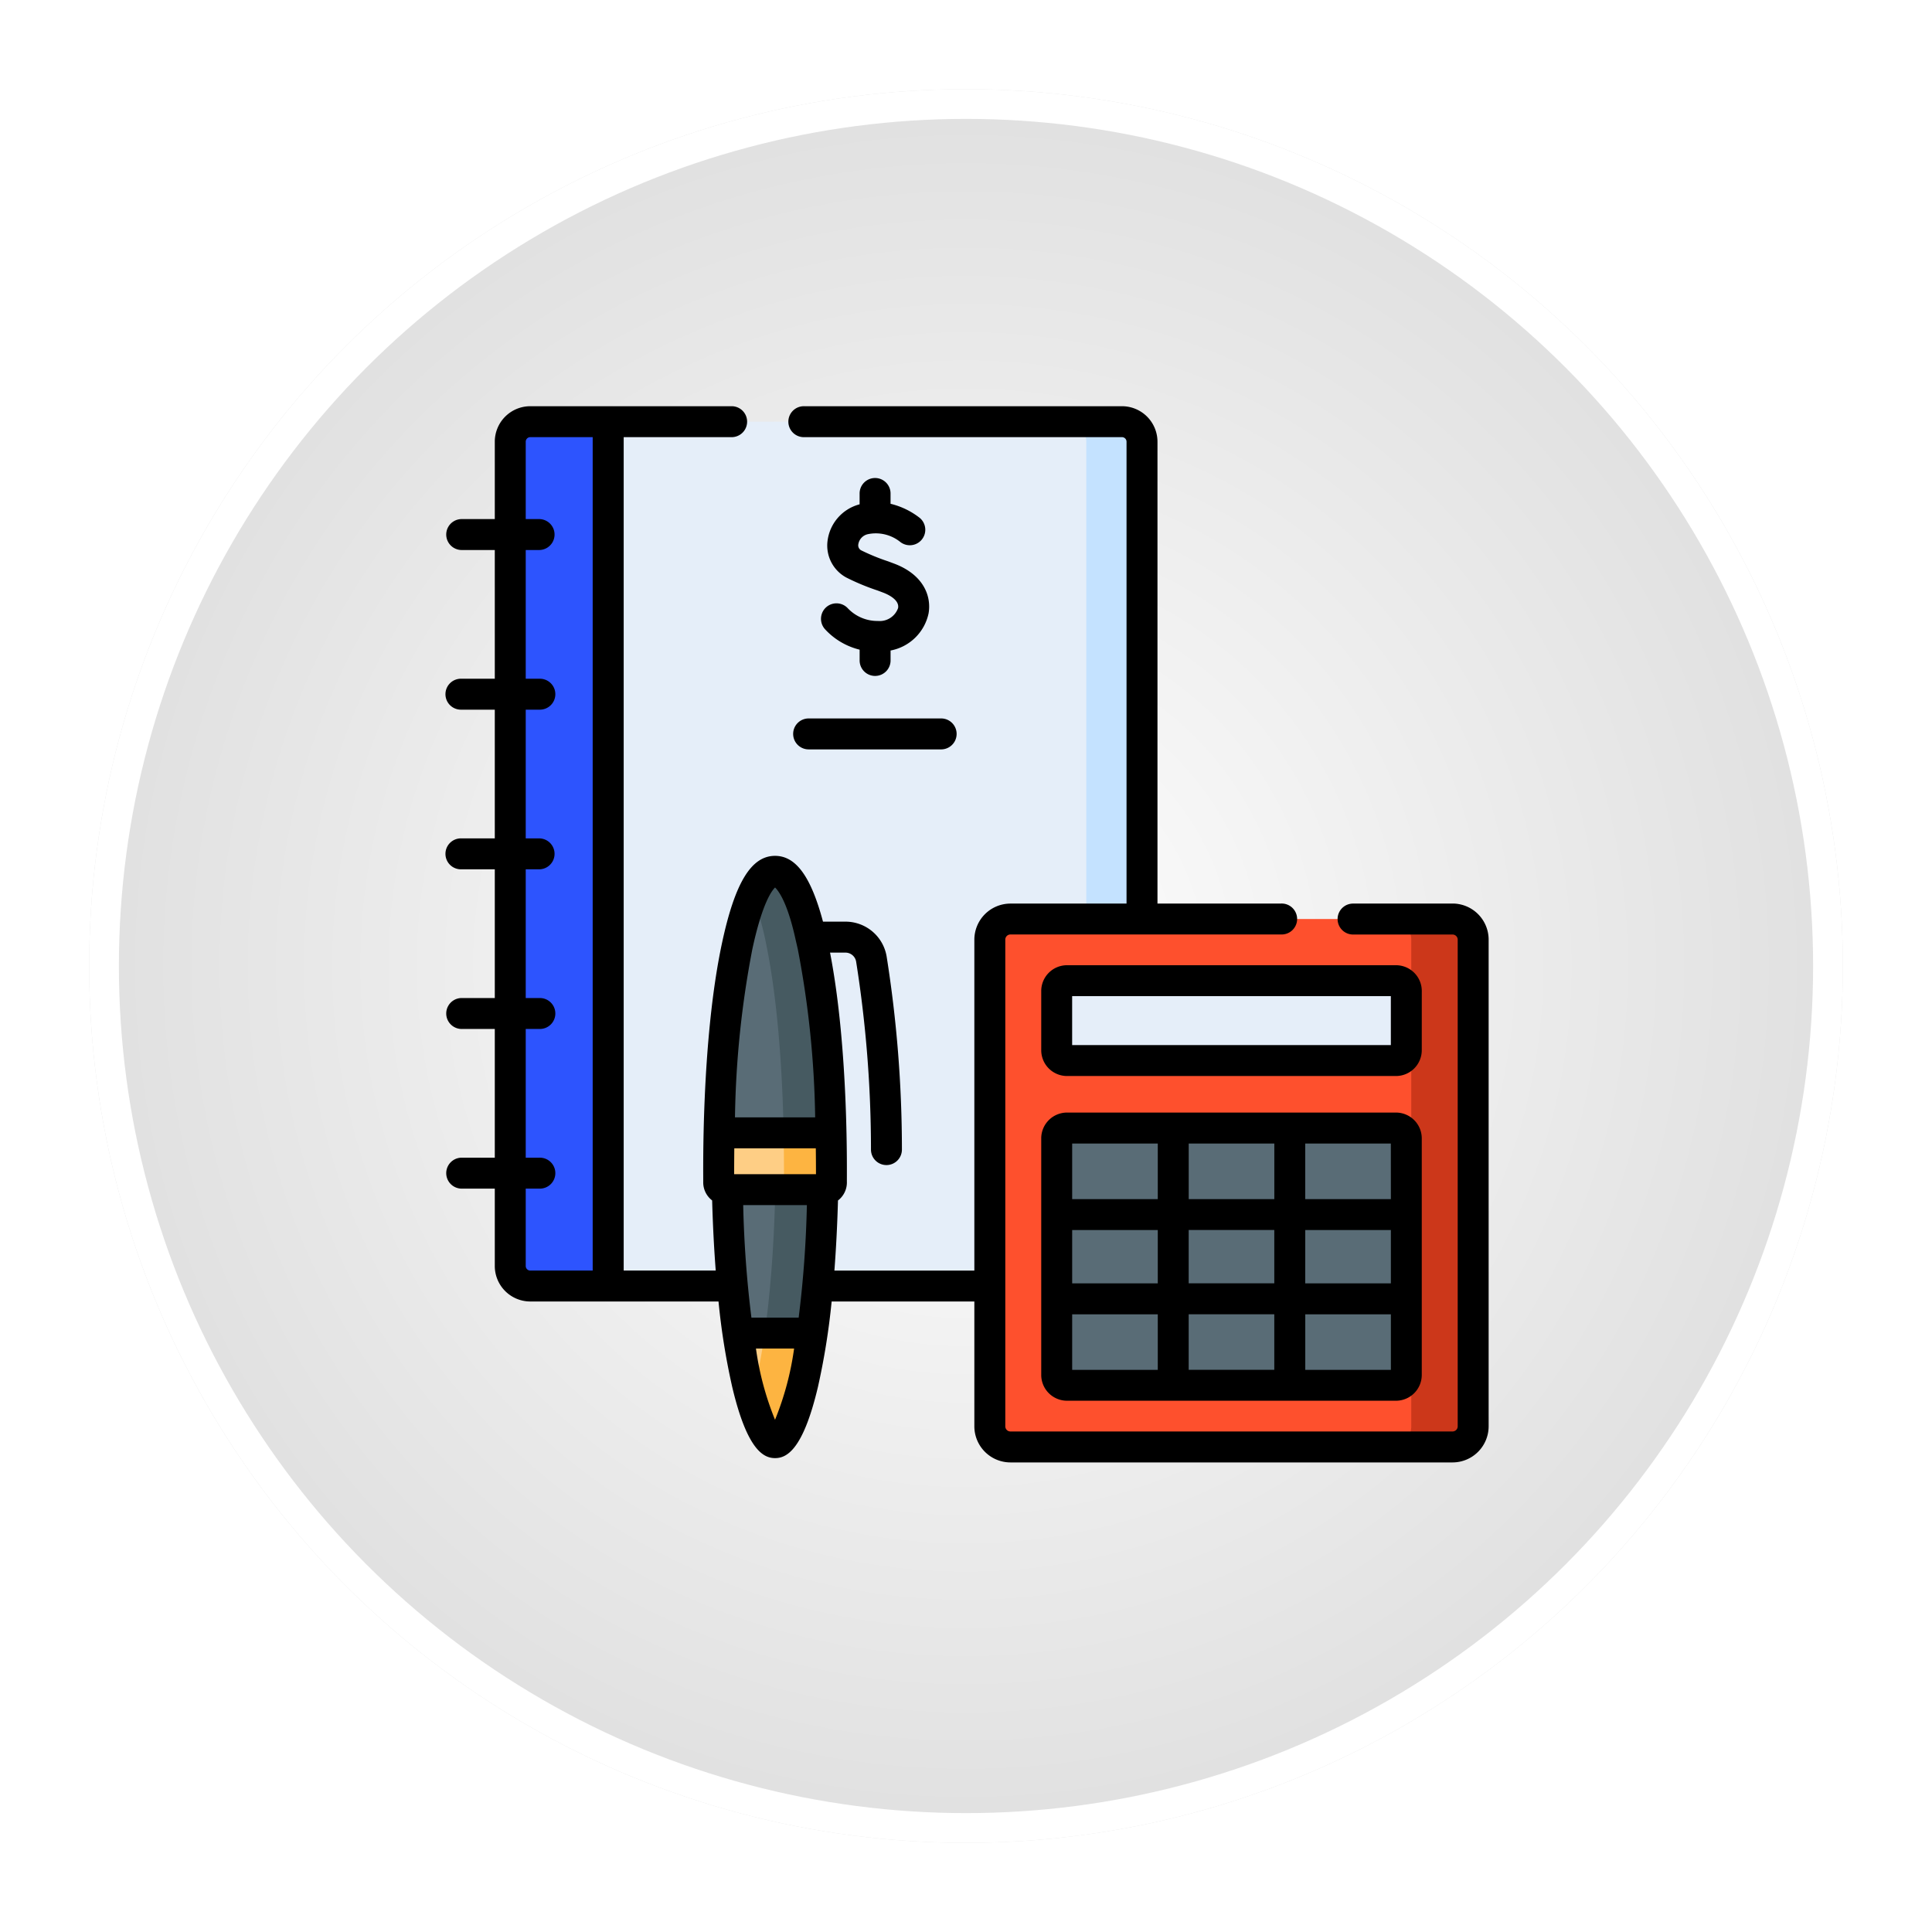 <svg xmlns="http://www.w3.org/2000/svg" xmlns:xlink="http://www.w3.org/1999/xlink" width="195" height="195" viewBox="0 0 195 195">
  <defs>
    <radialGradient id="radial-gradient" cx="0.5" cy="0.5" r="0.5" gradientUnits="objectBoundingBox">
      <stop offset="0" stop-color="#fff"/>
      <stop offset="1" stop-color="#e0e0e0"/>
    </radialGradient>
    <filter id="_21" x="0" y="0" width="195" height="195" filterUnits="userSpaceOnUse">
      <feOffset dy="3" input="SourceAlpha"/>
      <feGaussianBlur stdDeviation="3" result="blur"/>
      <feFlood flood-opacity="0.161"/>
      <feComposite operator="in" in2="blur"/>
      <feComposite in="SourceGraphic"/>
    </filter>
  </defs>
  <g id="Grupo_1029416" data-name="Grupo 1029416" transform="translate(5073 10554)">
    <g transform="matrix(1, 0, 0, 1, -5073, -10554)" filter="url(#_21)">
      <g id="_21-2" data-name="21" transform="translate(9 6)" stroke="#fff" stroke-width="3" fill="url(#radial-gradient)">
        <circle cx="88.5" cy="88.5" r="88.5" stroke="none"/>
        <circle cx="88.5" cy="88.5" r="87" fill="none"/>
      </g>
    </g>
    <g id="_010-bookkeeping" data-name="010-bookkeeping" transform="translate(-5031.25 -10513)">
      <g id="Grupo_1029409" data-name="Grupo 1029409" transform="translate(9.751 1.562)">
        <path id="Trazado_776915" data-name="Trazado 776915" d="M81.942,7.5V94.738H133.8a2.02,2.02,0,0,0,2.02-2.02V9.52A2.02,2.02,0,0,0,133.8,7.5Z" transform="translate(-72.059 -7.5)" fill="#e5eef9"/>
        <path id="Trazado_776916" data-name="Trazado 776916" d="M309.636,7.5h-5.622a2.02,2.02,0,0,1,2.02,2.02v83.2a2.02,2.02,0,0,1-2.02,2.02h5.622a2.02,2.02,0,0,0,2.02-2.02V9.52a2.02,2.02,0,0,0-2.02-2.02Z" transform="translate(-247.893 -7.5)" fill="#c4e2ff"/>
        <path id="Trazado_776917" data-name="Trazado 776917" d="M44.358,7.5V94.738H36.495a2.02,2.02,0,0,1-2.02-2.02V9.52a2.02,2.02,0,0,1,2.02-2.02Z" transform="translate(-34.475 -7.5)" fill="#2d54fe"/>
        <path id="Trazado_776918" data-name="Trazado 776918" d="M266.948,250.664v49.121a2.082,2.082,0,0,0,2.082,2.082h44.62a2.082,2.082,0,0,0,2.082-2.082V250.664a2.082,2.082,0,0,0-2.082-2.082H269.03A2.082,2.082,0,0,0,266.948,250.664Z" transform="translate(-218.545 -198.386)" fill="#fe502d"/>
        <path id="Trazado_776919" data-name="Trazado 776919" d="M467.5,248.582H461.25a2.082,2.082,0,0,1,2.082,2.082v49.121a2.082,2.082,0,0,1-2.082,2.082H467.5a2.082,2.082,0,0,0,2.082-2.082V250.664A2.082,2.082,0,0,0,467.5,248.582Z" transform="translate(-372.391 -198.386)" fill="#cc371a"/>
        <path id="Trazado_776920" data-name="Trazado 776920" d="M299.351,350.939v23.885a1.041,1.041,0,0,0,1.041,1.041H333.6a1.041,1.041,0,0,0,1.041-1.041V350.939A1.041,1.041,0,0,0,333.6,349.9H300.392A1.041,1.041,0,0,0,299.351,350.939Z" transform="translate(-244.201 -278.607)" fill="#596c76"/>
        <path id="Trazado_776921" data-name="Trazado 776921" d="M299.351,285.492v-5.983a1.041,1.041,0,0,1,1.041-1.041H333.6a1.041,1.041,0,0,1,1.041,1.041v5.983a1.041,1.041,0,0,1-1.041,1.041H300.392A1.041,1.041,0,0,1,299.351,285.492Z" transform="translate(-244.201 -222.05)" fill="#e5eef9"/>
        <path id="Trazado_776922" data-name="Trazado 776922" d="M149.2,347.343v2.613c0,21.194-3.314,29.674-4.861,29.674s-4.862-8.481-4.862-29.674v-2.613Z" transform="translate(-117.618 -276.584)" fill="#596c76"/>
        <path id="Trazado_776923" data-name="Trazado 776923" d="M153.8,347.343v2.613c0,12.666-1.184,20.79-2.467,25.278.864,3.022,1.773,4.4,2.394,4.4,1.547,0,4.861-8.481,4.861-29.674v-2.613Z" transform="translate(-127.002 -276.584)" fill="#465a61"/>
        <path id="Trazado_776924" data-name="Trazado 776924" d="M152.343,449.307h-7.486c1.107,7.719,2.773,11.057,3.743,11.057S151.236,457.026,152.343,449.307Z" transform="translate(-121.874 -357.318)" fill="#fece85"/>
        <path id="Trazado_776925" data-name="Trazado 776925" d="M151.337,455.966c.864,3.022,1.772,4.4,2.394,4.4.969,0,2.636-3.338,3.743-11.057h-4.789a51,51,0,0,1-1.348,6.659Z" transform="translate(-127.005 -357.318)" fill="#fdb441"/>
        <path id="Trazado_776926" data-name="Trazado 776926" d="M146.151,257.589a.73.73,0,0,0,.73-.73v-.9c0-11.765-1.017-18.979-1.87-22.958-.738-3.442-2-7.546-3.822-7.546s-3.084,4.1-3.822,7.546c-.853,3.98-1.87,11.193-1.87,22.958v.9a.73.73,0,0,0,.73.73h9.925Z" transform="translate(-114.462 -180.078)" fill="#596c76"/>
        <path id="Trazado_776927" data-name="Trazado 776927" d="M157.914,233c-.738-3.442-2-7.546-3.822-7.546-.9,0-1.667,1.007-2.3,2.441a29.144,29.144,0,0,1,1.44,5.1c.807,3.98,1.768,11.193,1.768,22.958v.9a.711.711,0,0,1-.69.73h4.743a.73.73,0,0,0,.73-.73v-.9C159.784,244.2,158.767,236.984,157.914,233Z" transform="translate(-127.365 -180.078)" fill="#465a61"/>
        <path id="Trazado_776928" data-name="Trazado 776928" d="M146.838,352.236h-11.3c-.028,1.3-.044,5-.044,5a.73.73,0,0,0,.73.73h9.925a.73.73,0,0,0,.73-.73S146.866,353.539,146.838,352.236Z" transform="translate(-114.463 -280.458)" fill="#fece85"/>
        <path id="Trazado_776929" data-name="Trazado 776929" d="M169.361,357.239s-.015-3.7-.044-5h-4.781c.027,1.3.041,5,.041,5a.711.711,0,0,1-.69.73h4.743A.729.729,0,0,0,169.361,357.239Z" transform="translate(-136.943 -280.458)" fill="#fdb441"/>
      </g>
      <g id="Grupo_1029410" data-name="Grupo 1029410" transform="translate(3.25 0)">
        <path id="Trazado_776930" data-name="Trazado 776930" d="M171.615,152.913a1.562,1.562,0,0,0,1.562,1.562h13.414a1.562,1.562,0,0,0,0-3.123H173.177A1.562,1.562,0,0,0,171.615,152.913Z" transform="translate(-136.56 -119.838)"/>
        <path id="Trazado_776931" data-name="Trazado 776931" d="M104.857,50.2h-10a1.562,1.562,0,1,0,0,3.123h10a.521.521,0,0,1,.521.521V102.96a.521.521,0,0,1-.521.521H60.237a.521.521,0,0,1-.521-.521V88.808s0-.005,0-.008,0-.005,0-.008V53.839a.521.521,0,0,1,.521-.521H87.569a1.562,1.562,0,1,0,0-3.123H75.076V3.581A3.586,3.586,0,0,0,71.493,0H39.422a1.562,1.562,0,1,0,0,3.123H71.493a.46.46,0,0,1,.46.458V50.2H60.237a3.648,3.648,0,0,0-3.644,3.644v33.4H42.467c.161-2.1.288-4.45.361-7.077a2.287,2.287,0,0,0,.9-1.818c-.023-.5.235-13.236-1.7-23.2H43.58a1.092,1.092,0,0,1,1.079.9,121.393,121.393,0,0,1,1.5,19,1.562,1.562,0,0,0,1.561,1.543h.019a1.562,1.562,0,0,0,1.543-1.58,124.453,124.453,0,0,0-1.547-19.5,4.21,4.21,0,0,0-4.155-3.489H41.316c-1.219-4.573-2.744-6.64-4.839-6.64-2.4,0-4.048,2.708-5.349,8.78-2.152,10.038-1.881,23.726-1.9,24.182a2.287,2.287,0,0,0,.9,1.816c.073,2.627.2,4.978.362,7.078H21.2V3.123H32.135a1.562,1.562,0,0,0,0-3.123H11.771A3.585,3.585,0,0,0,8.19,3.581v7.81H4.812a1.562,1.562,0,0,0,0,3.123H8.19V27.505H4.812a1.562,1.562,0,1,0,0,3.123H8.19V43.619H4.812a1.562,1.562,0,1,0,0,3.123H8.19V59.733H4.812a1.562,1.562,0,0,0,0,3.123H8.19V75.847H4.812a1.562,1.562,0,0,0,0,3.123H8.19v7.81a3.585,3.585,0,0,0,3.581,3.581h19a69.154,69.154,0,0,0,1.389,8.651c1.52,6.415,3.193,7.157,4.32,7.157s2.8-.742,4.32-7.157a71.047,71.047,0,0,0,1.389-8.651H56.593v12.6a3.648,3.648,0,0,0,3.644,3.644h44.62a3.648,3.648,0,0,0,3.644-3.644V53.839a3.648,3.648,0,0,0-3.644-3.644ZM11.313,86.78V78.97H12.7a1.562,1.562,0,1,0,0-3.123H11.313V62.856H12.7a1.562,1.562,0,1,0,0-3.123H11.313V46.742H12.7a1.562,1.562,0,0,0,0-3.123H11.313V30.628H12.7a1.562,1.562,0,1,0,0-3.123H11.313V14.514H12.7a1.562,1.562,0,0,0,0-3.123H11.313V3.581a.459.459,0,0,1,.458-.458h6.3V87.238h-6.3a.459.459,0,0,1-.458-.458Zm21.95-6.145H39.69a110.093,110.093,0,0,1-.829,11.354h-4.77A111.482,111.482,0,0,1,33.262,80.635Zm7.345-3.188v.065H32.347s.006-1.786.017-2.611h8.227c.011.825.017,1.671.017,2.546ZM36.477,48.575c.3.289,1.237,1.4,2.086,5.313,0,.018.009.036.013.054.065.277.131.568.2.873a96.714,96.714,0,0,1,1.75,16.962H32.432a96.7,96.7,0,0,1,1.75-16.962c1-4.656,1.97-5.929,2.3-6.24Zm0,53.73a29.861,29.861,0,0,1-1.927-7.193H38.4a29.848,29.848,0,0,1-1.926,7.193Z" transform="translate(-3.25 0)"/>
        <path id="Trazado_776932" data-name="Trazado 776932" d="M327.663,342.4H294.455a2.605,2.605,0,0,0-2.6,2.6v23.885a2.605,2.605,0,0,0,2.6,2.6h33.208a2.605,2.605,0,0,0,2.6-2.6V345A2.606,2.606,0,0,0,327.663,342.4Zm-20.925,17.236v-5.382h8.64v5.382Zm8.64,3.123v5.608h-8.64v-5.608Zm-20.4-8.5h8.64v5.382h-8.64Zm11.763-3.123v-5.608h8.64v5.608Zm11.763,3.123h8.641v5.382H318.5Zm8.641-3.123H318.5v-5.608h8.641Zm-23.527-5.608v5.608h-8.64v-5.608Zm-8.64,17.236h8.64v5.608h-8.64Zm23.527,5.608v-5.608h8.641v5.608Z" transform="translate(-231.762 -271.107)"/>
        <path id="Trazado_776933" data-name="Trazado 776933" d="M330.266,273.571a2.605,2.605,0,0,0-2.6-2.6H294.455a2.605,2.605,0,0,0-2.6,2.6v5.983a2.605,2.605,0,0,0,2.6,2.6h33.208a2.605,2.605,0,0,0,2.6-2.6Zm-3.123,5.463H294.975v-4.942h32.167Z" transform="translate(-231.762 -214.55)"/>
        <path id="Trazado_776934" data-name="Trazado 776934" d="M190.853,49.388a4.118,4.118,0,0,1-3.026-1.267,1.562,1.562,0,0,0-2.314,2.1,7,7,0,0,0,3.494,2.064v1.049a1.562,1.562,0,1,0,3.123,0v-.964a4.832,4.832,0,0,0,3.835-3.746c.3-1.7-.465-3.915-3.529-5.046l-.533-.2a21.166,21.166,0,0,1-2.753-1.126.574.574,0,0,1-.276-.6,1.24,1.24,0,0,1,.951-1.021,3.94,3.94,0,0,1,3.247.753,1.562,1.562,0,0,0,2-2.4,7.705,7.705,0,0,0-2.944-1.423v-1a1.562,1.562,0,1,0-3.123,0v1.054l-.082.022a4.372,4.372,0,0,0-3.157,3.691A3.666,3.666,0,0,0,187.655,45a23.122,23.122,0,0,0,3.169,1.315l.53.2c.4.147,1.69.7,1.535,1.566A1.964,1.964,0,0,1,190.853,49.388Z" transform="translate(-147.243 -27.713)"/>
      </g>
    </g>
  </g>
</svg>
